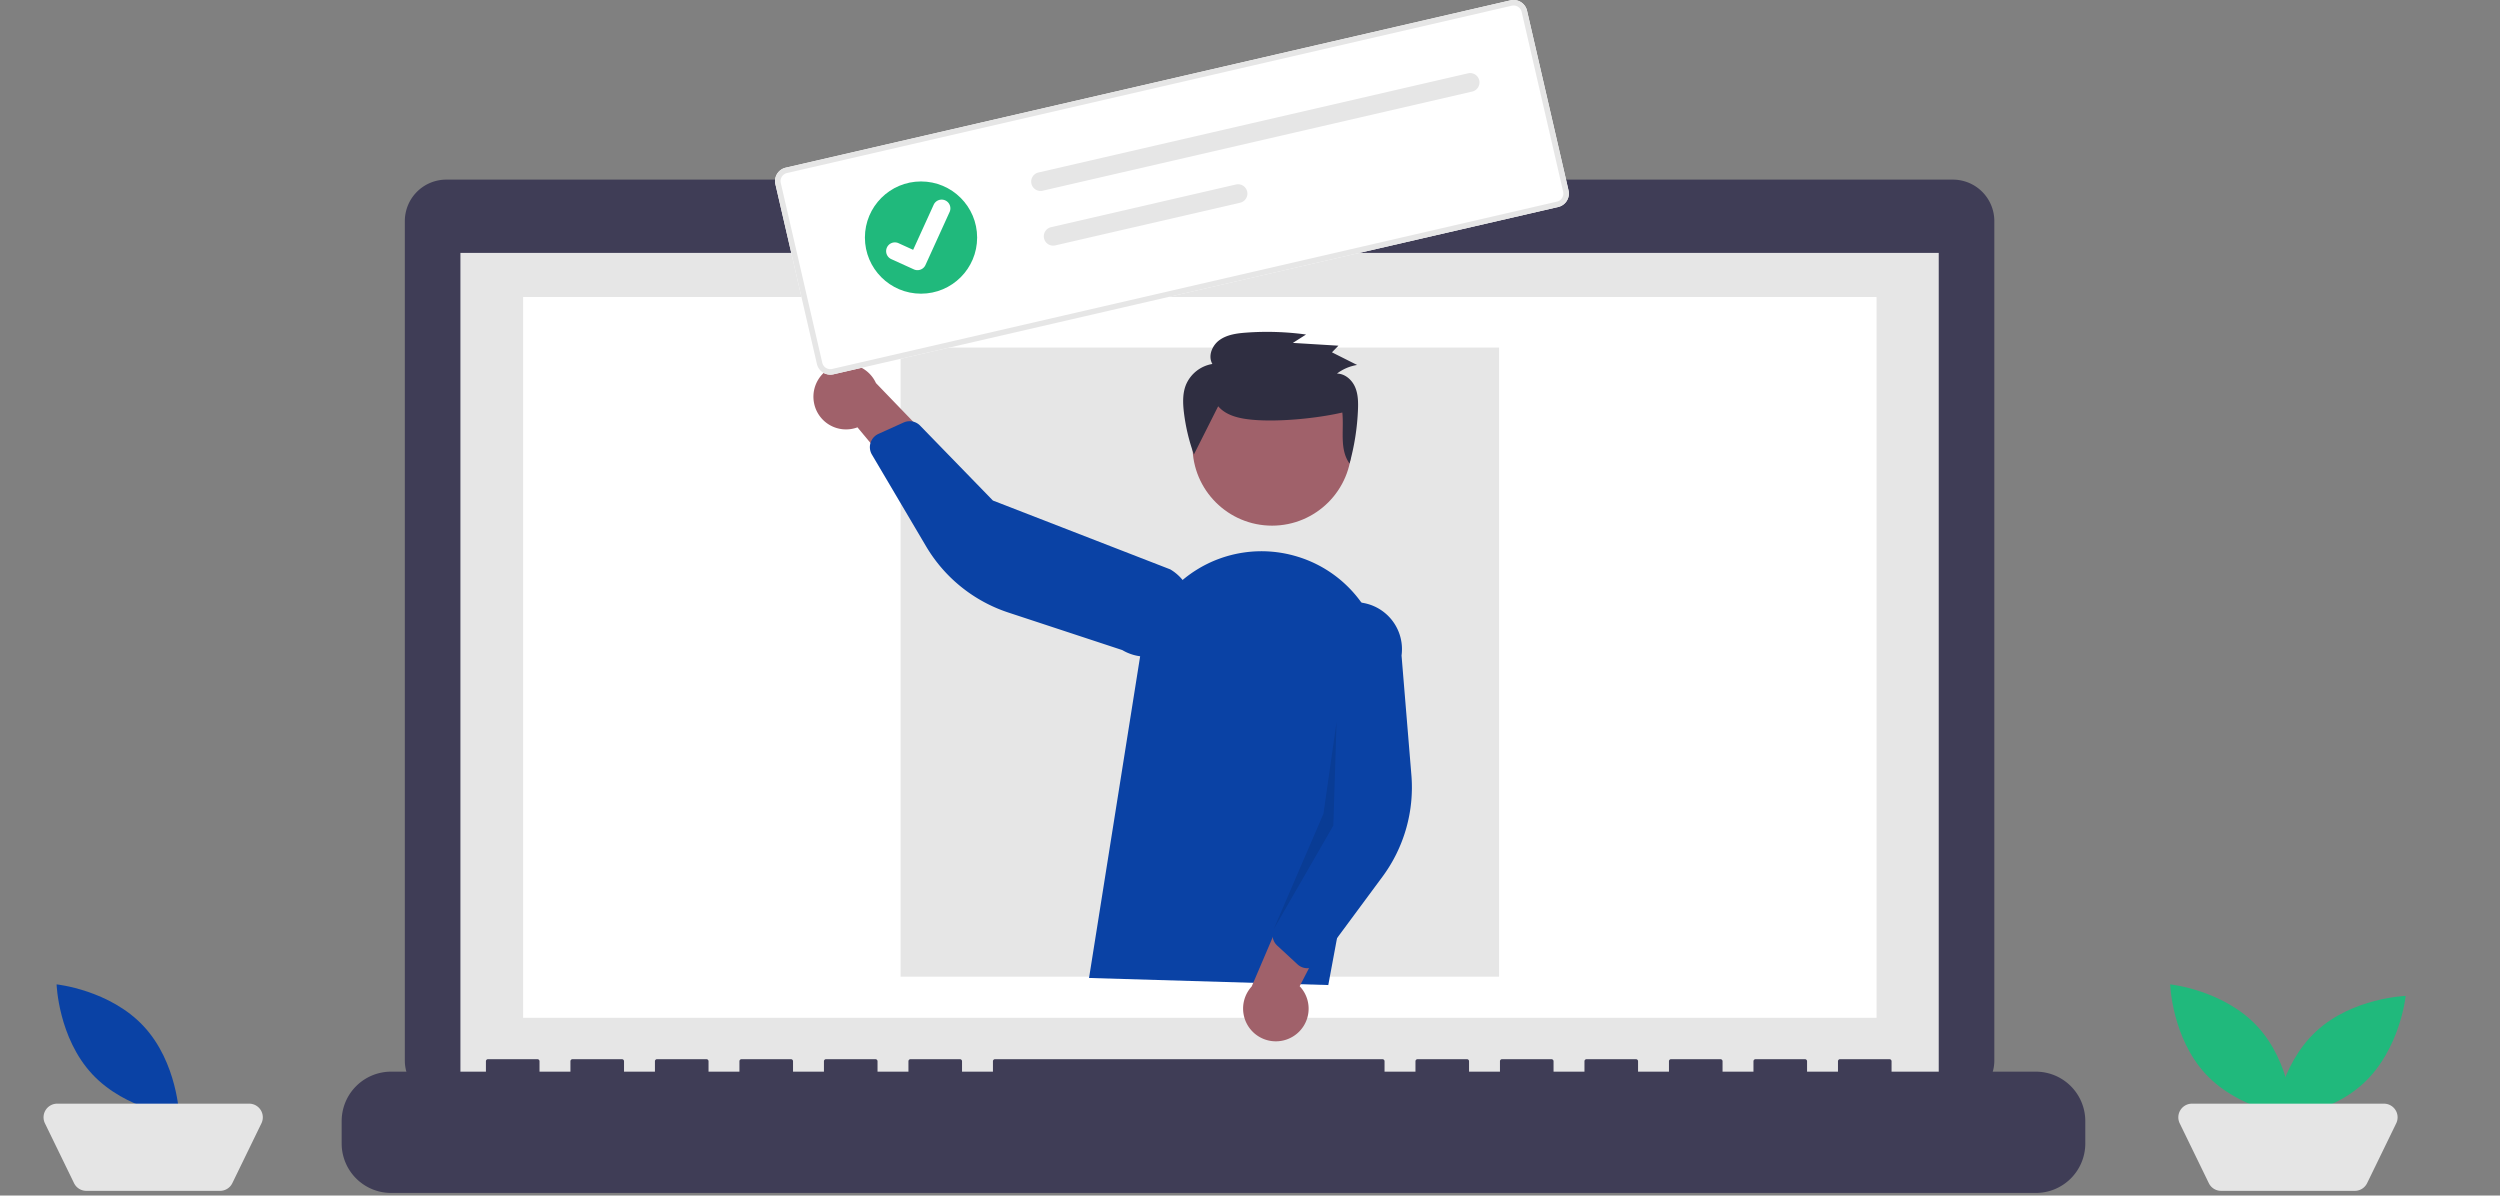 <svg xmlns="http://www.w3.org/2000/svg" xmlns:xlink="http://www.w3.org/1999/xlink" data-name="Layer 1" width="1061" height="507.397"><rect width="100%" height="100%" fill="#808080" stroke="none"/><rect id="backgroundrect" width="100%" height="100%" x="0" y="0" fill="none" stroke="none"/><g class="currentLayer" style=""><title>Layer 1</title><path id="f8c762bc-b7e7-4c8e-b73e-f411c620c2bd-137" data-name="Path 765" d="M828.793,76.231 H568.623 v-5.362 H450.652 v5.362 H189.41 a17.6,17.6 0 0 0 -17.6,17.6 h0 v356.25 a17.6,17.6 0 0 0 17.6,17.6 H828.793 a17.6,17.6 0 0 0 17.6,-17.6 v-356.252 A17.6,17.6 0 0 0 828.793,76.231 z" fill="#3f3d56"/><rect id="febd0196-f53d-4e2b-8506-d3dc9ab4b723" data-name="Rectangle 125" x="195.406" y="107.332" width="627.391" height="353.913" fill="#e6e6e6"/><rect id="a687e43e-dc25-402c-aff7-aaf80cd82cec" data-name="Rectangle 130" x="222.013" y="126.048" width="574.391" height="305.913" fill="#fff"/><circle id="fb392c0f-c18b-4dca-9f8d-a13ba02e8cd8" data-name="Ellipse 120" cx="508.565" cy="91.246" r="6.435" fill="#20b97c"/><path id="a3b325e1-b438-4eea-a78d-99975bd1014d-138" data-name="Path 766" d="M864.007,454.81 H802.778 v-4.412 a0.875,0.875 0 0 0 -0.875,-0.875 H780.91 a0.875,0.875 0 0 0 -0.875,0.875 h0 v4.412 h-13.12 v-4.412 a0.875,0.875 0 0 0 -0.875,-0.875 H745.047 a0.875,0.875 0 0 0 -0.875,0.875 h0 v4.412 h-13.12 v-4.412 a0.875,0.875 0 0 0 -0.875,-0.875 H709.184 a0.875,0.875 0 0 0 -0.875,0.875 h0 v4.412 h-13.12 v-4.412 a0.875,0.875 0 0 0 -0.875,-0.875 H673.322 a0.875,0.875 0 0 0 -0.875,0.875 h0 v4.412 H659.326 v-4.412 a0.875,0.875 0 0 0 -0.875,-0.875 H637.459 a0.875,0.875 0 0 0 -0.875,0.875 h0 v4.412 H623.463 v-4.412 a0.875,0.875 0 0 0 -0.875,-0.875 H601.6 a0.875,0.875 0 0 0 -0.875,0.875 h0 v4.412 H587.6 v-4.412 a0.875,0.875 0 0 0 -0.875,-0.875 H422.281 a0.875,0.875 0 0 0 -0.875,0.875 h0 v4.412 h-13.12 v-4.412 a0.875,0.875 0 0 0 -0.875,-0.875 H386.418 a0.875,0.875 0 0 0 -0.875,0.875 h0 v4.412 h-13.12 v-4.412 a0.875,0.875 0 0 0 -0.875,-0.875 H350.556 a0.875,0.875 0 0 0 -0.875,0.875 h0 v4.412 H336.56 v-4.412 a0.875,0.875 0 0 0 -0.875,-0.875 H314.693 a0.875,0.875 0 0 0 -0.875,0.875 h0 v4.412 H300.7 v-4.412 a0.875,0.875 0 0 0 -0.875,-0.875 H278.83 a0.875,0.875 0 0 0 -0.875,0.875 h0 v4.412 h-13.12 v-4.412 a0.875,0.875 0 0 0 -0.875,-0.875 H242.967 a0.875,0.875 0 0 0 -0.875,0.875 h0 v4.412 h-13.12 v-4.412 a0.875,0.875 0 0 0 -0.875,-0.875 H207.1 a0.875,0.875 0 0 0 -0.875,0.875 h0 v4.412 H165.993 a20.993,20.993 0 0 0 -20.993,20.993 v9.492 a20.993,20.993 0 0 0 20.993,20.993 H864.007 a20.993,20.993 0 0 0 20.993,-20.992 v-9.492 a20.993,20.993 0 0 0 -20.993,-20.993 z" fill="#3f3d56"/><rect id="e8772b6c-5a9b-4fa1-81c9-662ac65893c6" data-name="Rectangle 126" x="382.209" y="147.504" width="254" height="267" fill="#e6e6e6"/><path id="b307d008-1640-4a06-af2e-4466e39d32c3-139" data-name="Path 776" d="M957.957,435.532 c14.376,15.426 15.119,38.1 15.119,38.1 s-22.565,-2.338 -36.941,-17.764 s-15.119,-38.1 -15.119,-38.1 S943.581,420.106 957.957,435.532 z" fill="#20b97c"/><path id="e6bb151c-e5ac-48bf-b05a-35e8b71544cc-140" data-name="Path 777" d="M1003.214,459.611 c-15.426,14.376 -38.1,15.119 -38.1,15.119 s2.338,-22.565 17.764,-36.941 s38.1,-15.119 38.1,-15.119 S1018.641,445.235 1003.214,459.611 z" fill="#20b97c"/><path id="e2659c84-c871-46e0-a841-faed920e56d0-141" data-name="Path 778" d="M999.38,505.396 h-56.739 a5.8,5.8 0 0 1 -5.219,-3.265 l-12.353,-25.393 a5.8,5.8 0 0 1 5.219,-8.342 h81.446 a5.8,5.8 0 0 1 5.219,8.342 l-12.353,25.394 a5.8,5.8 0 0 1 -5.219,3.265 z" fill="#e5e5e5"/><path id="b4ca1fea-0850-4eee-815e-097d11075e0d-142" data-name="Path 779" d="M60.957,435.532 c14.376,15.426 15.119,38.1 15.119,38.1 s-22.565,-2.338 -36.941,-17.764 s-15.119,-38.1 -15.119,-38.1 S46.581,420.106 60.957,435.532 z" fill="#0a42a5" class="" fill-opacity="1"/><path id="f6595469-42b3-4592-aaf8-acdcc6d1b7a1-143" data-name="Path 780" d="M93.38,505.396 H36.641 a5.8,5.8 0 0 1 -5.219,-3.265 l-12.353,-25.393 a5.8,5.8 0 0 1 5.219,-8.342 h81.446 a5.8,5.8 0 0 1 5.219,8.342 L98.6,502.132 a5.8,5.8 0 0 1 -5.219,3.265 z" fill="#e5e5e5"/><circle id="b9fa2d1d-eaff-4f39-9574-6fdb852a47dd" data-name="Ellipse 127" cx="539.856" cy="189.33" r="33.757" fill="#a0616a"/><path id="a3ede095-a03b-477f-a348-b0bb518c525f-144" data-name="Path 803" d="M462.186,415.054 l21.8,-137.237 a52.032,52.032 0 0 1 65.979,-41.781 h0 a51.875,51.875 0 0 1 36.561,59.46 l-22.8,122.559 z" fill="#0a42a5" class="" fill-opacity="1"/><path id="a14f3686-8e71-4892-a260-94847064fbe5-145" data-name="Path 804" d="M549.176,439.609 a13.821,13.821 0 0 0 2.4,-21.056 l22.535,-43.639 l-25.378,2.708 l-17.509,41.026 a13.9,13.9 0 0 0 17.951,20.962 z" fill="#a0616a"/><path id="aefe090c-eadc-4acf-b060-d0ae14889076-146" data-name="Path 805" d="M554.002,410.856 a6.193,6.193 0 0 1 -3.335,-1.582 l-8.622,-7.967 a6.205,6.205 0 0 1 -1.5,-6.946 l17.232,-40.845 l-2.445,-80.705 a19.924,19.924 0 1 1 39.483,5.386 h0 l4.18,50.733 a63.737,63.737 0 0 1 -12.284,43.152 l-26.873,36.329 a6.191,6.191 0 0 1 -4.391,2.479 A6.121,6.121 0 0 1 554.002,410.856 z" fill="#0a42a5" class="" fill-opacity="1"/><path id="b24d83c7-6fd4-4d89-b0e2-e143511102b2-147" data-name="Path 806" d="M345.459,170.938 a13.821,13.821 0 0 0 18.453,10.421 l31.4,37.766 l7.4,-24.426 l-30.952,-32.119 a13.9,13.9 0 0 0 -26.3,8.358 z" fill="#a0616a"/><path id="a479cb15-9c48-424e-90d4-4868fd6ffd90-148" data-name="Path 807" d="M370.056,186.592 a6.194,6.194 0 0 1 2.757,-2.454 l10.7,-4.833 a6.205,6.205 0 0 1 6.982,1.327 l30.894,31.793 l75.272,29.215 a19.924,19.924 0 1 1 -20.354,34.258 h0 l-48.347,-15.932 a63.737,63.737 0 0 1 -34.948,-28.137 l-22.976,-38.91 a6.192,6.192 0 0 1 -0.571,-5.01 a6.126,6.126 0 0 1 0.594,-1.316 z" fill="#0a42a5" class="" fill-opacity="1"/><path id="fbb91ec3-afe3-4815-be57-4aca5997223d-149" data-name="Path 808" d="M567.237,306.383 l-1.374,43.981 l-25.319,44 l21.141,-49.03 z" opacity="0.1" style="isolation:isolate"/><path id="b3c0f84b-28f9-45ec-afed-9c3bdf0aec76-150" data-name="Path 696" d="M516.995,172.41 c3.482,4.121 9.374,5.283 14.81,5.76 c11.039,0.968 27.091,-0.6 37.879,-3.093 c0.77,7.463 -1.329,15.509 3.066,21.648 a100.499,100.499 0 0 0 3.571,-22.783 c0.133,-3.3 0.081,-6.724 -1.262,-9.758 s-4.272,-5.609 -7.645,-5.636 a19.161,19.161 0 0 1 8.547,-3.654 l-10.68,-5.367 l2.743,-2.816 l-19.336,-1.183 l5.6,-3.558 a121.439,121.439 0 0 0 -25.441,-0.8 c-3.94,0.29 -8.06,0.845 -11.252,3.128 s-5.037,6.82 -3.055,10.172 a14.77,14.77 0 0 0 -11.256,8.931 c-1.423,3.608 -1.293,7.616 -0.854,11.461 a81.234,81.234 0 0 0 4.26,18.02 " fill="#2f2e41"/><path id="a138b9cb-cdfc-4f68-9e32-04b91bb430b4-151" data-name="Path 138" d="M661.305,87.844 L353.707,158.859 a5.853,5.853 0 0 1 -7.011,-4.381 L329.08,78.176 a5.853,5.853 0 0 1 4.381,-7.011 l307.598,-71.015 a5.853,5.853 0 0 1 7.011,4.381 l17.616,76.302 A5.853,5.853 0 0 1 661.305,87.844 z" fill="#fff"/><path id="ae469d8c-20b4-445b-a76f-3c35ff3d2f47-152" data-name="Path 138" d="M661.305,87.844 L353.707,158.859 a5.853,5.853 0 0 1 -7.011,-4.381 L329.08,78.176 a5.853,5.853 0 0 1 4.381,-7.011 l307.598,-71.015 a5.853,5.853 0 0 1 7.011,4.381 l17.616,76.302 A5.853,5.853 0 0 1 661.305,87.844 zM333.987,73.443 a3.512,3.512 0 0 0 -2.629,4.207 l17.616,76.302 a3.511,3.511 0 0 0 4.207,2.629 L660.779,85.567 a3.511,3.511 0 0 0 2.629,-4.207 l-17.616,-76.303 a3.511,3.511 0 0 0 -4.207,-2.629 z" fill="#e6e6e6"/><path id="b1e356c5-36d3-4e1f-8361-52645d018384-153" data-name="Path 139" d="M440.721,73.207 a3.969,3.969 0 1 0 1.772,7.738 l0.013,-0.003 l182.312,-42.09 a3.969,3.969 0 0 0 -1.786,-7.735 z" fill="#e6e6e6"/><path id="f47b3ab2-4a63-40b6-b578-ee0e1882dc1b-154" data-name="Path 140" d="M446.078,96.412 a3.969,3.969 0 1 0 1.772,7.738 l0.013,-0.003 l78.449,-18.111 a3.969,3.969 0 0 0 -1.772,-7.738 l-0.013,0.003 z" fill="#e6e6e6"/><g id="ebccd953-b296-4a3a-b6cb-ab9b47d83c6a" data-name="Group 45" class=""><circle id="f502afc0-c552-46f8-b839-9472032a2f9d" data-name="Ellipse 18" cx="390.881" cy="100.823" r="23.814" fill="#20b97c"/><path id="e70683fc-6315-4eed-926a-207d48de8bbe-155" data-name="Path 395" d="M390.211,114.561 a3.689,3.689 0 0 1 -2.328,-0.22 l-0.046,-0.02 l-9.582,-4.35 a3.716,3.716 0 1 1 3.077,-6.766 l6.209,2.827 l8.711,-19.14 a3.713,3.713 0 0 1 4.917,-1.841 h0 l-0.052,0.125 l0.055,-0.126 a3.717,3.717 0 0 1 1.84,4.918 l-10.245,22.516 a3.715,3.715 0 0 1 -2.553,2.075 z" fill="#fff"/></g></g></svg>